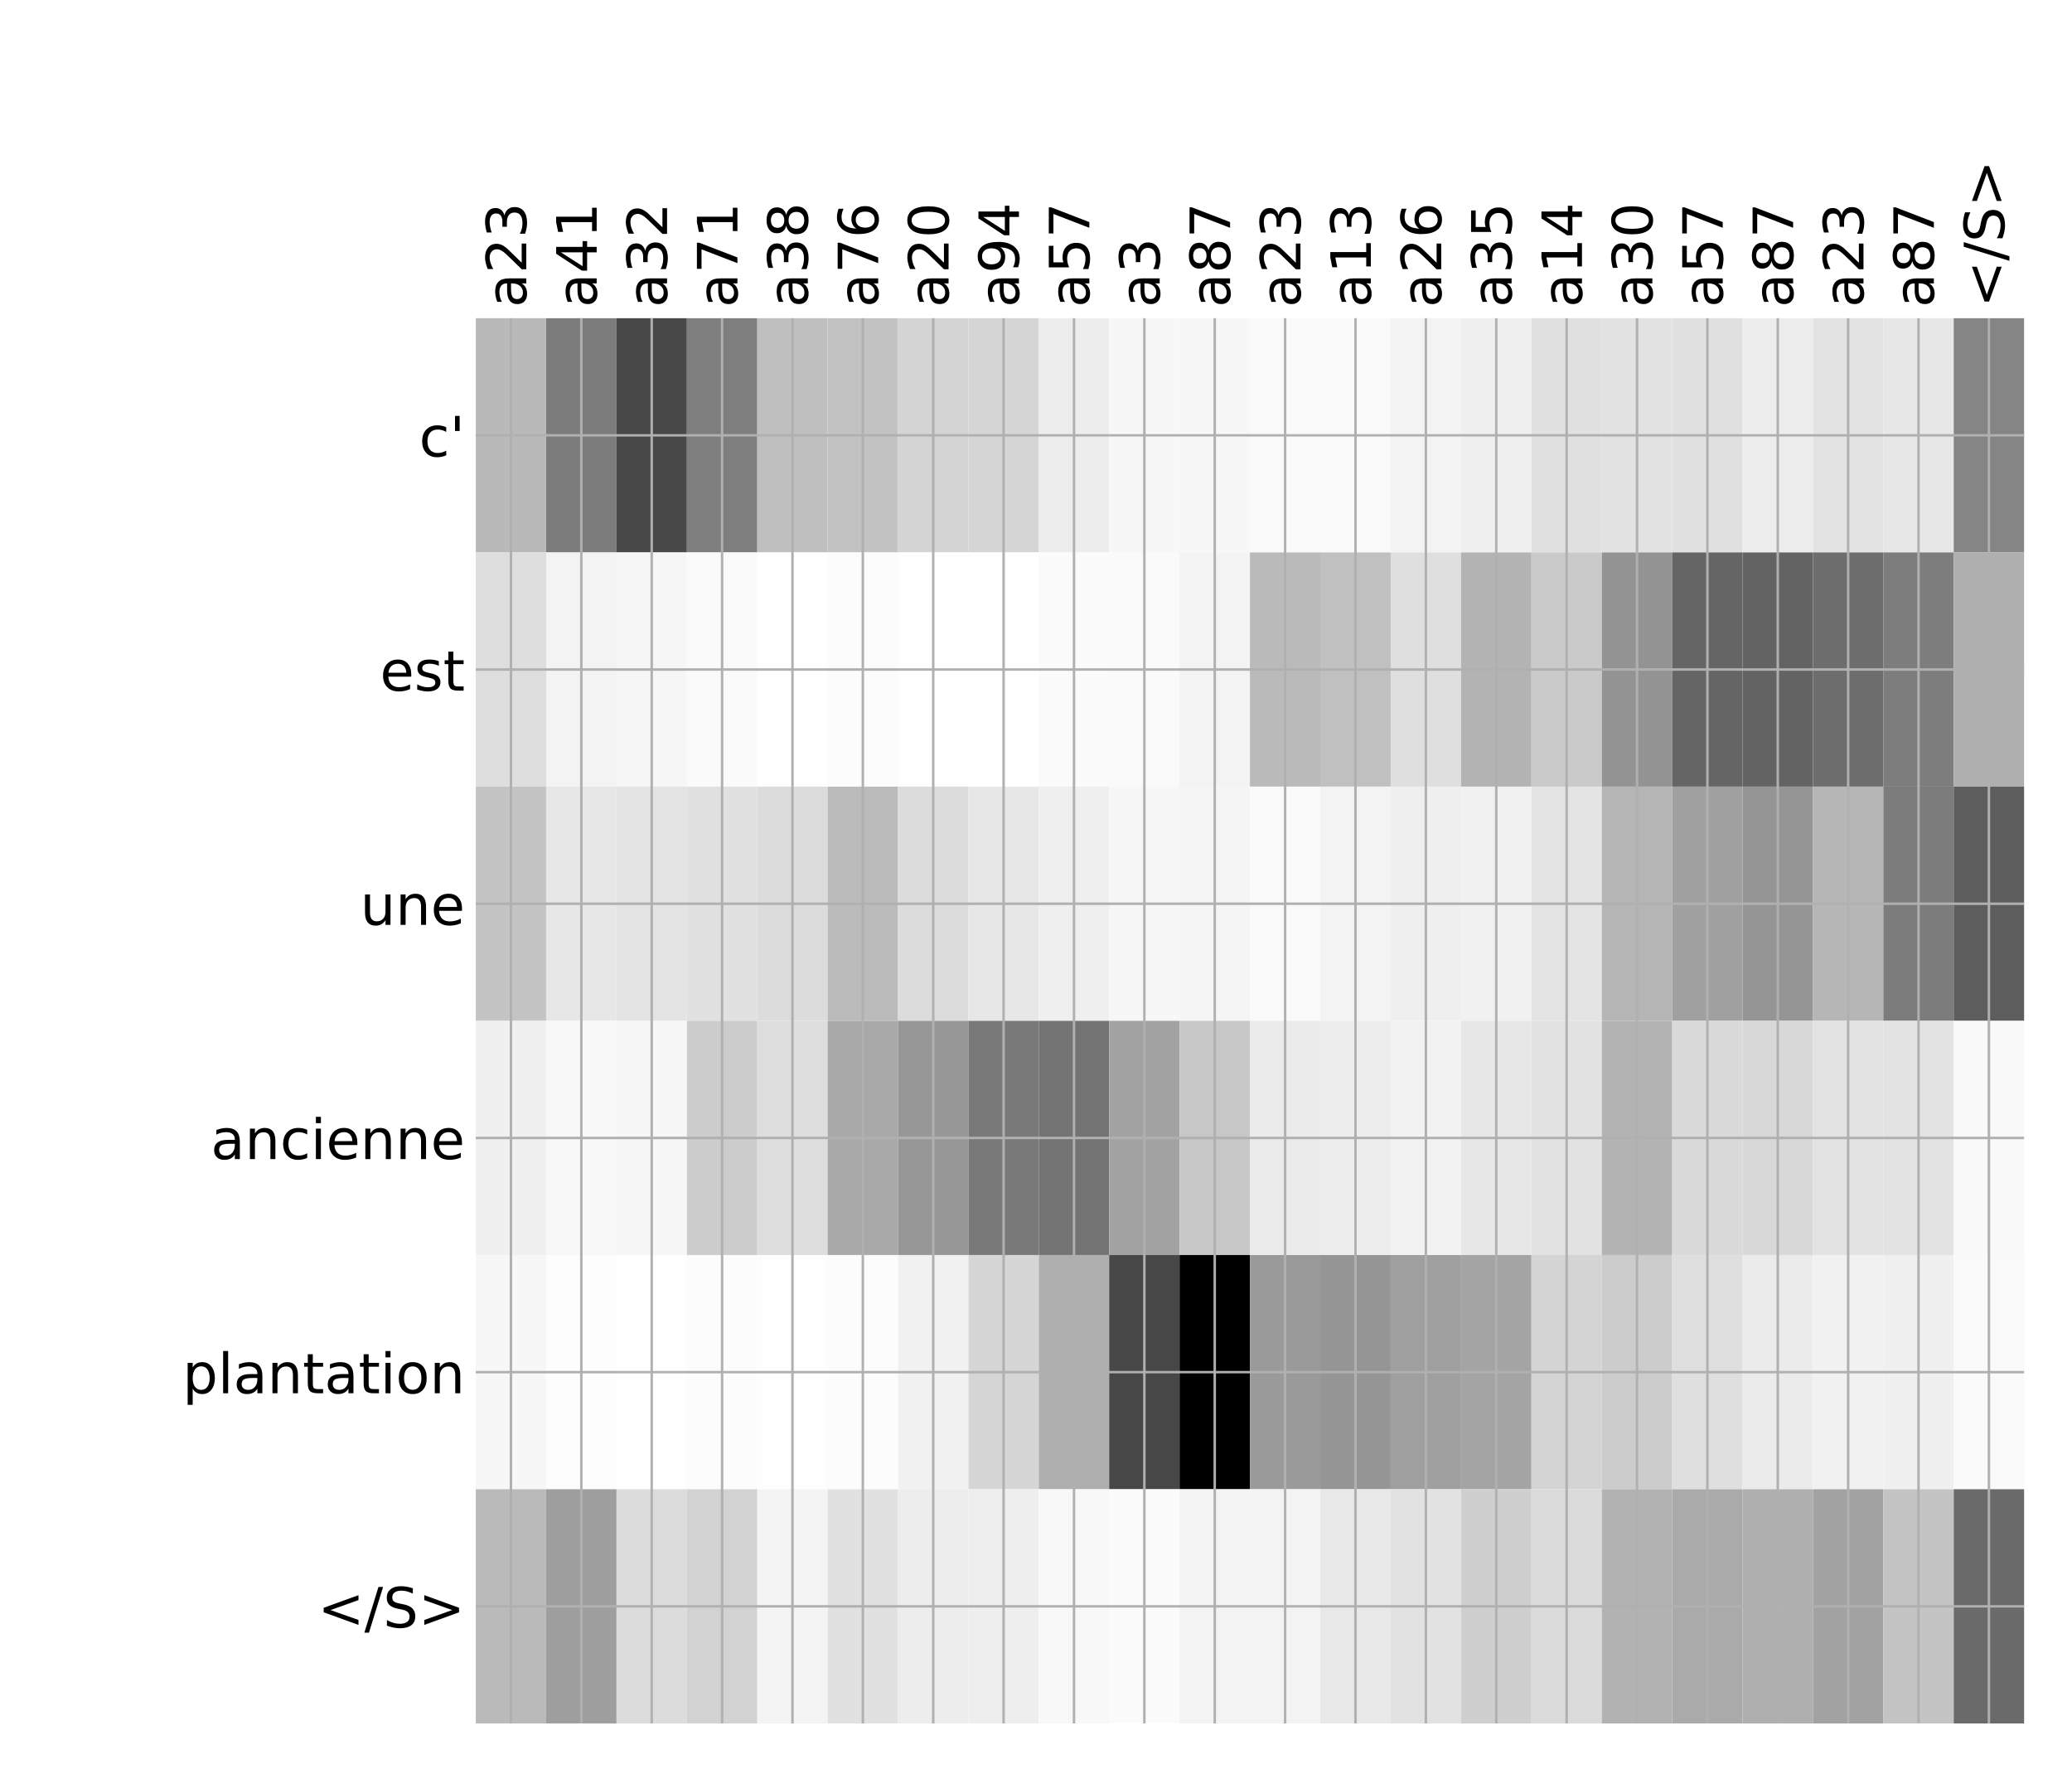 <?xml version="1.0" encoding="utf-8" standalone="no"?>
<!DOCTYPE svg PUBLIC "-//W3C//DTD SVG 1.1//EN"
  "http://www.w3.org/Graphics/SVG/1.1/DTD/svg11.dtd">
<!-- Created with matplotlib (http://matplotlib.org/) -->
<svg height="576pt" version="1.1" viewBox="0 0 671 576" width="671pt" xmlns="http://www.w3.org/2000/svg" xmlns:xlink="http://www.w3.org/1999/xlink">
 <defs>
  <style type="text/css">
*{stroke-linecap:butt;stroke-linejoin:round;}
  </style>
 </defs>
 <g id="figure_1">
  <g id="patch_1">
   <path d="M 0 576 
L 672 576 
L 672 0 
L 0 0 
z
" style="fill:#ffffff;"/>
  </g>
  <g id="axes_1">
   <g id="PolyCollection_1">
    <path clip-path="url(#pa38c762257)" d="M 154.073 103.033 
L 154.073 178.861 
L 176.864 178.861 
L 176.864 103.033 
L 154.073 103.033 
z
" style="fill:#b9b9b9;"/>
    <path clip-path="url(#pa38c762257)" d="M 176.864 103.033 
L 176.864 178.861 
L 199.656 178.861 
L 199.656 103.033 
L 176.864 103.033 
z
" style="fill:#7c7c7c;"/>
    <path clip-path="url(#pa38c762257)" d="M 199.656 103.033 
L 199.656 178.861 
L 222.447 178.861 
L 222.447 103.033 
L 199.656 103.033 
z
" style="fill:#484848;"/>
    <path clip-path="url(#pa38c762257)" d="M 222.447 103.033 
L 222.447 178.861 
L 245.239 178.861 
L 245.239 103.033 
L 222.447 103.033 
z
" style="fill:#7e7e7e;"/>
    <path clip-path="url(#pa38c762257)" d="M 245.239 103.033 
L 245.239 178.861 
L 268.031 178.861 
L 268.031 103.033 
L 245.239 103.033 
z
" style="fill:#bfbfbf;"/>
    <path clip-path="url(#pa38c762257)" d="M 268.031 103.033 
L 268.031 178.861 
L 290.822 178.861 
L 290.822 103.033 
L 268.031 103.033 
z
" style="fill:#c2c2c2;"/>
    <path clip-path="url(#pa38c762257)" d="M 290.822 103.033 
L 290.822 178.861 
L 313.614 178.861 
L 313.614 103.033 
L 290.822 103.033 
z
" style="fill:#d4d4d4;"/>
    <path clip-path="url(#pa38c762257)" d="M 313.614 103.033 
L 313.614 178.861 
L 336.405 178.861 
L 336.405 103.033 
L 313.614 103.033 
z
" style="fill:#d5d5d5;"/>
    <path clip-path="url(#pa38c762257)" d="M 336.405 103.033 
L 336.405 178.861 
L 359.197 178.861 
L 359.197 103.033 
L 336.405 103.033 
z
" style="fill:#ededed;"/>
    <path clip-path="url(#pa38c762257)" d="M 359.197 103.033 
L 359.197 178.861 
L 381.988 178.861 
L 381.988 103.033 
L 359.197 103.033 
z
" style="fill:#f7f7f7;"/>
    <path clip-path="url(#pa38c762257)" d="M 381.988 103.033 
L 381.988 178.861 
L 404.78 178.861 
L 404.78 103.033 
L 381.988 103.033 
z
" style="fill:#f7f7f7;"/>
    <path clip-path="url(#pa38c762257)" d="M 404.78 103.033 
L 404.78 178.861 
L 427.571 178.861 
L 427.571 103.033 
L 404.78 103.033 
z
" style="fill:#fafafa;"/>
    <path clip-path="url(#pa38c762257)" d="M 427.571 103.033 
L 427.571 178.861 
L 450.363 178.861 
L 450.363 103.033 
L 427.571 103.033 
z
" style="fill:#fafafa;"/>
    <path clip-path="url(#pa38c762257)" d="M 450.363 103.033 
L 450.363 178.861 
L 473.154 178.861 
L 473.154 103.033 
L 450.363 103.033 
z
" style="fill:#f3f3f3;"/>
    <path clip-path="url(#pa38c762257)" d="M 473.154 103.033 
L 473.154 178.861 
L 495.946 178.861 
L 495.946 103.033 
L 473.154 103.033 
z
" style="fill:#efefef;"/>
    <path clip-path="url(#pa38c762257)" d="M 495.946 103.033 
L 495.946 178.861 
L 518.737 178.861 
L 518.737 103.033 
L 495.946 103.033 
z
" style="fill:#e1e1e1;"/>
    <path clip-path="url(#pa38c762257)" d="M 518.737 103.033 
L 518.737 178.861 
L 541.529 178.861 
L 541.529 103.033 
L 518.737 103.033 
z
" style="fill:#e2e2e2;"/>
    <path clip-path="url(#pa38c762257)" d="M 541.529 103.033 
L 541.529 178.861 
L 564.32 178.861 
L 564.32 103.033 
L 541.529 103.033 
z
" style="fill:#e0e0e0;"/>
    <path clip-path="url(#pa38c762257)" d="M 564.32 103.033 
L 564.32 178.861 
L 587.112 178.861 
L 587.112 103.033 
L 564.32 103.033 
z
" style="fill:#ededed;"/>
    <path clip-path="url(#pa38c762257)" d="M 587.112 103.033 
L 587.112 178.861 
L 609.903 178.861 
L 609.903 103.033 
L 587.112 103.033 
z
" style="fill:#e3e3e3;"/>
    <path clip-path="url(#pa38c762257)" d="M 609.903 103.033 
L 609.903 178.861 
L 632.695 178.861 
L 632.695 103.033 
L 609.903 103.033 
z
" style="fill:#e7e7e7;"/>
    <path clip-path="url(#pa38c762257)" d="M 632.695 103.033 
L 632.695 178.861 
L 655.486 178.861 
L 655.486 103.033 
L 632.695 103.033 
z
" style="fill:#858585;"/>
    <path clip-path="url(#pa38c762257)" d="M 154.073 178.861 
L 154.073 254.689 
L 176.864 254.689 
L 176.864 178.861 
L 154.073 178.861 
z
" style="fill:#dedede;"/>
    <path clip-path="url(#pa38c762257)" d="M 176.864 178.861 
L 176.864 254.689 
L 199.656 254.689 
L 199.656 178.861 
L 176.864 178.861 
z
" style="fill:#f3f3f3;"/>
    <path clip-path="url(#pa38c762257)" d="M 199.656 178.861 
L 199.656 254.689 
L 222.447 254.689 
L 222.447 178.861 
L 199.656 178.861 
z
" style="fill:#f6f6f6;"/>
    <path clip-path="url(#pa38c762257)" d="M 222.447 178.861 
L 222.447 254.689 
L 245.239 254.689 
L 245.239 178.861 
L 222.447 178.861 
z
" style="fill:#fafafa;"/>
    <path clip-path="url(#pa38c762257)" d="M 245.239 178.861 
L 245.239 254.689 
L 268.031 254.689 
L 268.031 178.861 
L 245.239 178.861 
z
" style="fill:#ffffff;"/>
    <path clip-path="url(#pa38c762257)" d="M 268.031 178.861 
L 268.031 254.689 
L 290.822 254.689 
L 290.822 178.861 
L 268.031 178.861 
z
" style="fill:#fcfcfc;"/>
    <path clip-path="url(#pa38c762257)" d="M 290.822 178.861 
L 290.822 254.689 
L 313.614 254.689 
L 313.614 178.861 
L 290.822 178.861 
z
" style="fill:#ffffff;"/>
    <path clip-path="url(#pa38c762257)" d="M 313.614 178.861 
L 313.614 254.689 
L 336.405 254.689 
L 336.405 178.861 
L 313.614 178.861 
z
" style="fill:#ffffff;"/>
    <path clip-path="url(#pa38c762257)" d="M 336.405 178.861 
L 336.405 254.689 
L 359.197 254.689 
L 359.197 178.861 
L 336.405 178.861 
z
" style="fill:#fbfbfb;"/>
    <path clip-path="url(#pa38c762257)" d="M 359.197 178.861 
L 359.197 254.689 
L 381.988 254.689 
L 381.988 178.861 
L 359.197 178.861 
z
" style="fill:#fafafa;"/>
    <path clip-path="url(#pa38c762257)" d="M 381.988 178.861 
L 381.988 254.689 
L 404.78 254.689 
L 404.78 178.861 
L 381.988 178.861 
z
" style="fill:#f3f3f3;"/>
    <path clip-path="url(#pa38c762257)" d="M 404.78 178.861 
L 404.78 254.689 
L 427.571 254.689 
L 427.571 178.861 
L 404.78 178.861 
z
" style="fill:#bababa;"/>
    <path clip-path="url(#pa38c762257)" d="M 427.571 178.861 
L 427.571 254.689 
L 450.363 254.689 
L 450.363 178.861 
L 427.571 178.861 
z
" style="fill:#c0c0c0;"/>
    <path clip-path="url(#pa38c762257)" d="M 450.363 178.861 
L 450.363 254.689 
L 473.154 254.689 
L 473.154 178.861 
L 450.363 178.861 
z
" style="fill:#dfdfdf;"/>
    <path clip-path="url(#pa38c762257)" d="M 473.154 178.861 
L 473.154 254.689 
L 495.946 254.689 
L 495.946 178.861 
L 473.154 178.861 
z
" style="fill:#b3b3b3;"/>
    <path clip-path="url(#pa38c762257)" d="M 495.946 178.861 
L 495.946 254.689 
L 518.737 254.689 
L 518.737 178.861 
L 495.946 178.861 
z
" style="fill:#cacaca;"/>
    <path clip-path="url(#pa38c762257)" d="M 518.737 178.861 
L 518.737 254.689 
L 541.529 254.689 
L 541.529 178.861 
L 518.737 178.861 
z
" style="fill:#939393;"/>
    <path clip-path="url(#pa38c762257)" d="M 541.529 178.861 
L 541.529 254.689 
L 564.32 254.689 
L 564.32 178.861 
L 541.529 178.861 
z
" style="fill:#656565;"/>
    <path clip-path="url(#pa38c762257)" d="M 564.32 178.861 
L 564.32 254.689 
L 587.112 254.689 
L 587.112 178.861 
L 564.32 178.861 
z
" style="fill:#636363;"/>
    <path clip-path="url(#pa38c762257)" d="M 587.112 178.861 
L 587.112 254.689 
L 609.903 254.689 
L 609.903 178.861 
L 587.112 178.861 
z
" style="fill:#6d6d6d;"/>
    <path clip-path="url(#pa38c762257)" d="M 609.903 178.861 
L 609.903 254.689 
L 632.695 254.689 
L 632.695 178.861 
L 609.903 178.861 
z
" style="fill:#7d7d7d;"/>
    <path clip-path="url(#pa38c762257)" d="M 632.695 178.861 
L 632.695 254.689 
L 655.486 254.689 
L 655.486 178.861 
L 632.695 178.861 
z
" style="fill:#afafaf;"/>
    <path clip-path="url(#pa38c762257)" d="M 154.073 254.689 
L 154.073 330.517 
L 176.864 330.517 
L 176.864 254.689 
L 154.073 254.689 
z
" style="fill:#c4c4c4;"/>
    <path clip-path="url(#pa38c762257)" d="M 176.864 254.689 
L 176.864 330.517 
L 199.656 330.517 
L 199.656 254.689 
L 176.864 254.689 
z
" style="fill:#e7e7e7;"/>
    <path clip-path="url(#pa38c762257)" d="M 199.656 254.689 
L 199.656 330.517 
L 222.447 330.517 
L 222.447 254.689 
L 199.656 254.689 
z
" style="fill:#e4e4e4;"/>
    <path clip-path="url(#pa38c762257)" d="M 222.447 254.689 
L 222.447 330.517 
L 245.239 330.517 
L 245.239 254.689 
L 222.447 254.689 
z
" style="fill:#e1e1e1;"/>
    <path clip-path="url(#pa38c762257)" d="M 245.239 254.689 
L 245.239 330.517 
L 268.031 330.517 
L 268.031 254.689 
L 245.239 254.689 
z
" style="fill:#dcdcdc;"/>
    <path clip-path="url(#pa38c762257)" d="M 268.031 254.689 
L 268.031 330.517 
L 290.822 330.517 
L 290.822 254.689 
L 268.031 254.689 
z
" style="fill:#bbbbbb;"/>
    <path clip-path="url(#pa38c762257)" d="M 290.822 254.689 
L 290.822 330.517 
L 313.614 330.517 
L 313.614 254.689 
L 290.822 254.689 
z
" style="fill:#dcdcdc;"/>
    <path clip-path="url(#pa38c762257)" d="M 313.614 254.689 
L 313.614 330.517 
L 336.405 330.517 
L 336.405 254.689 
L 313.614 254.689 
z
" style="fill:#e7e7e7;"/>
    <path clip-path="url(#pa38c762257)" d="M 336.405 254.689 
L 336.405 330.517 
L 359.197 330.517 
L 359.197 254.689 
L 336.405 254.689 
z
" style="fill:#efefef;"/>
    <path clip-path="url(#pa38c762257)" d="M 359.197 254.689 
L 359.197 330.517 
L 381.988 330.517 
L 381.988 254.689 
L 359.197 254.689 
z
" style="fill:#f7f7f7;"/>
    <path clip-path="url(#pa38c762257)" d="M 381.988 254.689 
L 381.988 330.517 
L 404.78 330.517 
L 404.78 254.689 
L 381.988 254.689 
z
" style="fill:#f5f5f5;"/>
    <path clip-path="url(#pa38c762257)" d="M 404.78 254.689 
L 404.78 330.517 
L 427.571 330.517 
L 427.571 254.689 
L 404.78 254.689 
z
" style="fill:#fafafa;"/>
    <path clip-path="url(#pa38c762257)" d="M 427.571 254.689 
L 427.571 330.517 
L 450.363 330.517 
L 450.363 254.689 
L 427.571 254.689 
z
" style="fill:#f3f3f3;"/>
    <path clip-path="url(#pa38c762257)" d="M 450.363 254.689 
L 450.363 330.517 
L 473.154 330.517 
L 473.154 254.689 
L 450.363 254.689 
z
" style="fill:#efefef;"/>
    <path clip-path="url(#pa38c762257)" d="M 473.154 254.689 
L 473.154 330.517 
L 495.946 330.517 
L 495.946 254.689 
L 473.154 254.689 
z
" style="fill:#f1f1f1;"/>
    <path clip-path="url(#pa38c762257)" d="M 495.946 254.689 
L 495.946 330.517 
L 518.737 330.517 
L 518.737 254.689 
L 495.946 254.689 
z
" style="fill:#e4e4e4;"/>
    <path clip-path="url(#pa38c762257)" d="M 518.737 254.689 
L 518.737 330.517 
L 541.529 330.517 
L 541.529 254.689 
L 518.737 254.689 
z
" style="fill:#b5b5b5;"/>
    <path clip-path="url(#pa38c762257)" d="M 541.529 254.689 
L 541.529 330.517 
L 564.32 330.517 
L 564.32 254.689 
L 541.529 254.689 
z
" style="fill:#a0a0a0;"/>
    <path clip-path="url(#pa38c762257)" d="M 564.32 254.689 
L 564.32 330.517 
L 587.112 330.517 
L 587.112 254.689 
L 564.32 254.689 
z
" style="fill:#959595;"/>
    <path clip-path="url(#pa38c762257)" d="M 587.112 254.689 
L 587.112 330.517 
L 609.903 330.517 
L 609.903 254.689 
L 587.112 254.689 
z
" style="fill:#b6b6b6;"/>
    <path clip-path="url(#pa38c762257)" d="M 609.903 254.689 
L 609.903 330.517 
L 632.695 330.517 
L 632.695 254.689 
L 609.903 254.689 
z
" style="fill:#7c7c7c;"/>
    <path clip-path="url(#pa38c762257)" d="M 632.695 254.689 
L 632.695 330.517 
L 655.486 330.517 
L 655.486 254.689 
L 632.695 254.689 
z
" style="fill:#5d5d5d;"/>
    <path clip-path="url(#pa38c762257)" d="M 154.073 330.517 
L 154.073 406.344 
L 176.864 406.344 
L 176.864 330.517 
L 154.073 330.517 
z
" style="fill:#f0f0f0;"/>
    <path clip-path="url(#pa38c762257)" d="M 176.864 330.517 
L 176.864 406.344 
L 199.656 406.344 
L 199.656 330.517 
L 176.864 330.517 
z
" style="fill:#f8f8f8;"/>
    <path clip-path="url(#pa38c762257)" d="M 199.656 330.517 
L 199.656 406.344 
L 222.447 406.344 
L 222.447 330.517 
L 199.656 330.517 
z
" style="fill:#f7f7f7;"/>
    <path clip-path="url(#pa38c762257)" d="M 222.447 330.517 
L 222.447 406.344 
L 245.239 406.344 
L 245.239 330.517 
L 222.447 330.517 
z
" style="fill:#cccccc;"/>
    <path clip-path="url(#pa38c762257)" d="M 245.239 330.517 
L 245.239 406.344 
L 268.031 406.344 
L 268.031 330.517 
L 245.239 330.517 
z
" style="fill:#dedede;"/>
    <path clip-path="url(#pa38c762257)" d="M 268.031 330.517 
L 268.031 406.344 
L 290.822 406.344 
L 290.822 330.517 
L 268.031 330.517 
z
" style="fill:#a9a9a9;"/>
    <path clip-path="url(#pa38c762257)" d="M 290.822 330.517 
L 290.822 406.344 
L 313.614 406.344 
L 313.614 330.517 
L 290.822 330.517 
z
" style="fill:#979797;"/>
    <path clip-path="url(#pa38c762257)" d="M 313.614 330.517 
L 313.614 406.344 
L 336.405 406.344 
L 336.405 330.517 
L 313.614 330.517 
z
" style="fill:#797979;"/>
    <path clip-path="url(#pa38c762257)" d="M 336.405 330.517 
L 336.405 406.344 
L 359.197 406.344 
L 359.197 330.517 
L 336.405 330.517 
z
" style="fill:#737373;"/>
    <path clip-path="url(#pa38c762257)" d="M 359.197 330.517 
L 359.197 406.344 
L 381.988 406.344 
L 381.988 330.517 
L 359.197 330.517 
z
" style="fill:#a2a2a2;"/>
    <path clip-path="url(#pa38c762257)" d="M 381.988 330.517 
L 381.988 406.344 
L 404.78 406.344 
L 404.78 330.517 
L 381.988 330.517 
z
" style="fill:#c7c7c7;"/>
    <path clip-path="url(#pa38c762257)" d="M 404.78 330.517 
L 404.78 406.344 
L 427.571 406.344 
L 427.571 330.517 
L 404.78 330.517 
z
" style="fill:#ebebeb;"/>
    <path clip-path="url(#pa38c762257)" d="M 427.571 330.517 
L 427.571 406.344 
L 450.363 406.344 
L 450.363 330.517 
L 427.571 330.517 
z
" style="fill:#ededed;"/>
    <path clip-path="url(#pa38c762257)" d="M 450.363 330.517 
L 450.363 406.344 
L 473.154 406.344 
L 473.154 330.517 
L 450.363 330.517 
z
" style="fill:#f2f2f2;"/>
    <path clip-path="url(#pa38c762257)" d="M 473.154 330.517 
L 473.154 406.344 
L 495.946 406.344 
L 495.946 330.517 
L 473.154 330.517 
z
" style="fill:#e7e7e7;"/>
    <path clip-path="url(#pa38c762257)" d="M 495.946 330.517 
L 495.946 406.344 
L 518.737 406.344 
L 518.737 330.517 
L 495.946 330.517 
z
" style="fill:#e2e2e2;"/>
    <path clip-path="url(#pa38c762257)" d="M 518.737 330.517 
L 518.737 406.344 
L 541.529 406.344 
L 541.529 330.517 
L 518.737 330.517 
z
" style="fill:#b3b3b3;"/>
    <path clip-path="url(#pa38c762257)" d="M 541.529 330.517 
L 541.529 406.344 
L 564.32 406.344 
L 564.32 330.517 
L 541.529 330.517 
z
" style="fill:#dadada;"/>
    <path clip-path="url(#pa38c762257)" d="M 564.32 330.517 
L 564.32 406.344 
L 587.112 406.344 
L 587.112 330.517 
L 564.32 330.517 
z
" style="fill:#d8d8d8;"/>
    <path clip-path="url(#pa38c762257)" d="M 587.112 330.517 
L 587.112 406.344 
L 609.903 406.344 
L 609.903 330.517 
L 587.112 330.517 
z
" style="fill:#e3e3e3;"/>
    <path clip-path="url(#pa38c762257)" d="M 609.903 330.517 
L 609.903 406.344 
L 632.695 406.344 
L 632.695 330.517 
L 609.903 330.517 
z
" style="fill:#e3e3e3;"/>
    <path clip-path="url(#pa38c762257)" d="M 632.695 330.517 
L 632.695 406.344 
L 655.486 406.344 
L 655.486 330.517 
L 632.695 330.517 
z
" style="fill:#f9f9f9;"/>
    <path clip-path="url(#pa38c762257)" d="M 154.073 406.344 
L 154.073 482.172 
L 176.864 482.172 
L 176.864 406.344 
L 154.073 406.344 
z
" style="fill:#f7f7f7;"/>
    <path clip-path="url(#pa38c762257)" d="M 176.864 406.344 
L 176.864 482.172 
L 199.656 482.172 
L 199.656 406.344 
L 176.864 406.344 
z
" style="fill:#fdfdfd;"/>
    <path clip-path="url(#pa38c762257)" d="M 199.656 406.344 
L 199.656 482.172 
L 222.447 482.172 
L 222.447 406.344 
L 199.656 406.344 
z
" style="fill:#ffffff;"/>
    <path clip-path="url(#pa38c762257)" d="M 222.447 406.344 
L 222.447 482.172 
L 245.239 482.172 
L 245.239 406.344 
L 222.447 406.344 
z
" style="fill:#fcfcfc;"/>
    <path clip-path="url(#pa38c762257)" d="M 245.239 406.344 
L 245.239 482.172 
L 268.031 482.172 
L 268.031 406.344 
L 245.239 406.344 
z
" style="fill:#fefefe;"/>
    <path clip-path="url(#pa38c762257)" d="M 268.031 406.344 
L 268.031 482.172 
L 290.822 482.172 
L 290.822 406.344 
L 268.031 406.344 
z
" style="fill:#fcfcfc;"/>
    <path clip-path="url(#pa38c762257)" d="M 290.822 406.344 
L 290.822 482.172 
L 313.614 482.172 
L 313.614 406.344 
L 290.822 406.344 
z
" style="fill:#f1f1f1;"/>
    <path clip-path="url(#pa38c762257)" d="M 313.614 406.344 
L 313.614 482.172 
L 336.405 482.172 
L 336.405 406.344 
L 313.614 406.344 
z
" style="fill:#d6d6d6;"/>
    <path clip-path="url(#pa38c762257)" d="M 336.405 406.344 
L 336.405 482.172 
L 359.197 482.172 
L 359.197 406.344 
L 336.405 406.344 
z
" style="fill:#afafaf;"/>
    <path clip-path="url(#pa38c762257)" d="M 359.197 406.344 
L 359.197 482.172 
L 381.988 482.172 
L 381.988 406.344 
L 359.197 406.344 
z
" style="fill:#474747;"/>
    <path clip-path="url(#pa38c762257)" d="M 381.988 406.344 
L 381.988 482.172 
L 404.78 482.172 
L 404.78 406.344 
L 381.988 406.344 
z
"/>
    <path clip-path="url(#pa38c762257)" d="M 404.78 406.344 
L 404.78 482.172 
L 427.571 482.172 
L 427.571 406.344 
L 404.78 406.344 
z
" style="fill:#9a9a9a;"/>
    <path clip-path="url(#pa38c762257)" d="M 427.571 406.344 
L 427.571 482.172 
L 450.363 482.172 
L 450.363 406.344 
L 427.571 406.344 
z
" style="fill:#959595;"/>
    <path clip-path="url(#pa38c762257)" d="M 450.363 406.344 
L 450.363 482.172 
L 473.154 482.172 
L 473.154 406.344 
L 450.363 406.344 
z
" style="fill:#9f9f9f;"/>
    <path clip-path="url(#pa38c762257)" d="M 473.154 406.344 
L 473.154 482.172 
L 495.946 482.172 
L 495.946 406.344 
L 473.154 406.344 
z
" style="fill:#a4a4a4;"/>
    <path clip-path="url(#pa38c762257)" d="M 495.946 406.344 
L 495.946 482.172 
L 518.737 482.172 
L 518.737 406.344 
L 495.946 406.344 
z
" style="fill:#d4d4d4;"/>
    <path clip-path="url(#pa38c762257)" d="M 518.737 406.344 
L 518.737 482.172 
L 541.529 482.172 
L 541.529 406.344 
L 518.737 406.344 
z
" style="fill:#cccccc;"/>
    <path clip-path="url(#pa38c762257)" d="M 541.529 406.344 
L 541.529 482.172 
L 564.32 482.172 
L 564.32 406.344 
L 541.529 406.344 
z
" style="fill:#dfdfdf;"/>
    <path clip-path="url(#pa38c762257)" d="M 564.32 406.344 
L 564.32 482.172 
L 587.112 482.172 
L 587.112 406.344 
L 564.32 406.344 
z
" style="fill:#ebebeb;"/>
    <path clip-path="url(#pa38c762257)" d="M 587.112 406.344 
L 587.112 482.172 
L 609.903 482.172 
L 609.903 406.344 
L 587.112 406.344 
z
" style="fill:#f1f1f1;"/>
    <path clip-path="url(#pa38c762257)" d="M 609.903 406.344 
L 609.903 482.172 
L 632.695 482.172 
L 632.695 406.344 
L 609.903 406.344 
z
" style="fill:#f0f0f0;"/>
    <path clip-path="url(#pa38c762257)" d="M 632.695 406.344 
L 632.695 482.172 
L 655.486 482.172 
L 655.486 406.344 
L 632.695 406.344 
z
" style="fill:#fafafa;"/>
    <path clip-path="url(#pa38c762257)" d="M 154.073 482.172 
L 154.073 558 
L 176.864 558 
L 176.864 482.172 
L 154.073 482.172 
z
" style="fill:#bababa;"/>
    <path clip-path="url(#pa38c762257)" d="M 176.864 482.172 
L 176.864 558 
L 199.656 558 
L 199.656 482.172 
L 176.864 482.172 
z
" style="fill:#9e9e9e;"/>
    <path clip-path="url(#pa38c762257)" d="M 199.656 482.172 
L 199.656 558 
L 222.447 558 
L 222.447 482.172 
L 199.656 482.172 
z
" style="fill:#dcdcdc;"/>
    <path clip-path="url(#pa38c762257)" d="M 222.447 482.172 
L 222.447 558 
L 245.239 558 
L 245.239 482.172 
L 222.447 482.172 
z
" style="fill:#d2d2d2;"/>
    <path clip-path="url(#pa38c762257)" d="M 245.239 482.172 
L 245.239 558 
L 268.031 558 
L 268.031 482.172 
L 245.239 482.172 
z
" style="fill:#f4f4f4;"/>
    <path clip-path="url(#pa38c762257)" d="M 268.031 482.172 
L 268.031 558 
L 290.822 558 
L 290.822 482.172 
L 268.031 482.172 
z
" style="fill:#e1e1e1;"/>
    <path clip-path="url(#pa38c762257)" d="M 290.822 482.172 
L 290.822 558 
L 313.614 558 
L 313.614 482.172 
L 290.822 482.172 
z
" style="fill:#ededed;"/>
    <path clip-path="url(#pa38c762257)" d="M 313.614 482.172 
L 313.614 558 
L 336.405 558 
L 336.405 482.172 
L 313.614 482.172 
z
" style="fill:#eeeeee;"/>
    <path clip-path="url(#pa38c762257)" d="M 336.405 482.172 
L 336.405 558 
L 359.197 558 
L 359.197 482.172 
L 336.405 482.172 
z
" style="fill:#f8f8f8;"/>
    <path clip-path="url(#pa38c762257)" d="M 359.197 482.172 
L 359.197 558 
L 381.988 558 
L 381.988 482.172 
L 359.197 482.172 
z
" style="fill:#fbfbfb;"/>
    <path clip-path="url(#pa38c762257)" d="M 381.988 482.172 
L 381.988 558 
L 404.78 558 
L 404.78 482.172 
L 381.988 482.172 
z
" style="fill:#f3f3f3;"/>
    <path clip-path="url(#pa38c762257)" d="M 404.78 482.172 
L 404.78 558 
L 427.571 558 
L 427.571 482.172 
L 404.78 482.172 
z
" style="fill:#f3f3f3;"/>
    <path clip-path="url(#pa38c762257)" d="M 427.571 482.172 
L 427.571 558 
L 450.363 558 
L 450.363 482.172 
L 427.571 482.172 
z
" style="fill:#e8e8e8;"/>
    <path clip-path="url(#pa38c762257)" d="M 450.363 482.172 
L 450.363 558 
L 473.154 558 
L 473.154 482.172 
L 450.363 482.172 
z
" style="fill:#e2e2e2;"/>
    <path clip-path="url(#pa38c762257)" d="M 473.154 482.172 
L 473.154 558 
L 495.946 558 
L 495.946 482.172 
L 473.154 482.172 
z
" style="fill:#cfcfcf;"/>
    <path clip-path="url(#pa38c762257)" d="M 495.946 482.172 
L 495.946 558 
L 518.737 558 
L 518.737 482.172 
L 495.946 482.172 
z
" style="fill:#dbdbdb;"/>
    <path clip-path="url(#pa38c762257)" d="M 518.737 482.172 
L 518.737 558 
L 541.529 558 
L 541.529 482.172 
L 518.737 482.172 
z
" style="fill:#b2b2b2;"/>
    <path clip-path="url(#pa38c762257)" d="M 541.529 482.172 
L 541.529 558 
L 564.32 558 
L 564.32 482.172 
L 541.529 482.172 
z
" style="fill:#aaaaaa;"/>
    <path clip-path="url(#pa38c762257)" d="M 564.32 482.172 
L 564.32 558 
L 587.112 558 
L 587.112 482.172 
L 564.32 482.172 
z
" style="fill:#afafaf;"/>
    <path clip-path="url(#pa38c762257)" d="M 587.112 482.172 
L 587.112 558 
L 609.903 558 
L 609.903 482.172 
L 587.112 482.172 
z
" style="fill:#a2a2a2;"/>
    <path clip-path="url(#pa38c762257)" d="M 609.903 482.172 
L 609.903 558 
L 632.695 558 
L 632.695 482.172 
L 609.903 482.172 
z
" style="fill:#c4c4c4;"/>
    <path clip-path="url(#pa38c762257)" d="M 632.695 482.172 
L 632.695 558 
L 655.486 558 
L 655.486 482.172 
L 632.695 482.172 
z
" style="fill:#6a6a6a;"/>
   </g>
   <g id="matplotlib.axis_1">
    <g id="xtick_1">
     <g id="line2d_1">
      <path clip-path="url(#pa38c762257)" d="M 165.469 558 
L 165.469 103.033 
" style="fill:none;stroke:#b0b0b0;stroke-linecap:square;stroke-width:0.8;"/>
     </g>
     <g id="line2d_2"/>
     <g id="text_1">
      <!-- a23 -->
      <defs>
       <path d="M 34.281 27.484 
Q 23.391 27.484 19.188 25 
Q 14.984 22.516 14.984 16.5 
Q 14.984 11.719 18.141 8.906 
Q 21.297 6.109 26.703 6.109 
Q 34.188 6.109 38.703 11.406 
Q 43.219 16.703 43.219 25.484 
L 43.219 27.484 
z
M 52.203 31.203 
L 52.203 0 
L 43.219 0 
L 43.219 8.297 
Q 40.141 3.328 35.547 0.953 
Q 30.953 -1.422 24.312 -1.422 
Q 15.922 -1.422 10.953 3.297 
Q 6 8.016 6 15.922 
Q 6 25.141 12.172 29.828 
Q 18.359 34.516 30.609 34.516 
L 43.219 34.516 
L 43.219 35.406 
Q 43.219 41.609 39.141 45 
Q 35.062 48.391 27.688 48.391 
Q 23 48.391 18.547 47.266 
Q 14.109 46.141 10.016 43.891 
L 10.016 52.203 
Q 14.938 54.109 19.578 55.047 
Q 24.219 56 28.609 56 
Q 40.484 56 46.344 49.844 
Q 52.203 43.703 52.203 31.203 
z
" id="DejaVuSans-61"/>
       <path d="M 19.188 8.297 
L 53.609 8.297 
L 53.609 0 
L 7.328 0 
L 7.328 8.297 
Q 12.938 14.109 22.625 23.891 
Q 32.328 33.688 34.812 36.531 
Q 39.547 41.844 41.422 45.531 
Q 43.312 49.219 43.312 52.781 
Q 43.312 58.594 39.234 62.25 
Q 35.156 65.922 28.609 65.922 
Q 23.969 65.922 18.812 64.312 
Q 13.672 62.703 7.812 59.422 
L 7.812 69.391 
Q 13.766 71.781 18.938 73 
Q 24.125 74.219 28.422 74.219 
Q 39.75 74.219 46.484 68.547 
Q 53.219 62.891 53.219 53.422 
Q 53.219 48.922 51.531 44.891 
Q 49.859 40.875 45.406 35.406 
Q 44.188 33.984 37.641 27.219 
Q 31.109 20.453 19.188 8.297 
z
" id="DejaVuSans-32"/>
       <path d="M 40.578 39.312 
Q 47.656 37.797 51.625 33 
Q 55.609 28.219 55.609 21.188 
Q 55.609 10.406 48.188 4.484 
Q 40.766 -1.422 27.094 -1.422 
Q 22.516 -1.422 17.656 -0.516 
Q 12.797 0.391 7.625 2.203 
L 7.625 11.719 
Q 11.719 9.328 16.594 8.109 
Q 21.484 6.891 26.812 6.891 
Q 36.078 6.891 40.938 10.547 
Q 45.797 14.203 45.797 21.188 
Q 45.797 27.641 41.281 31.266 
Q 36.766 34.906 28.719 34.906 
L 20.219 34.906 
L 20.219 43.016 
L 29.109 43.016 
Q 36.375 43.016 40.234 45.922 
Q 44.094 48.828 44.094 54.297 
Q 44.094 59.906 40.109 62.906 
Q 36.141 65.922 28.719 65.922 
Q 24.656 65.922 20.016 65.031 
Q 15.375 64.156 9.812 62.312 
L 9.812 71.094 
Q 15.438 72.656 20.344 73.438 
Q 25.25 74.219 29.594 74.219 
Q 40.828 74.219 47.359 69.109 
Q 53.906 64.016 53.906 55.328 
Q 53.906 49.266 50.438 45.094 
Q 46.969 40.922 40.578 39.312 
z
" id="DejaVuSans-33"/>
      </defs>
      <g transform="translate(170.436 99.533)rotate(-90)scale(0.18 -0.18)">
       <use xlink:href="#DejaVuSans-61"/>
       <use x="61.279" xlink:href="#DejaVuSans-32"/>
       <use x="124.902" xlink:href="#DejaVuSans-33"/>
      </g>
     </g>
    </g>
    <g id="xtick_2">
     <g id="line2d_3">
      <path clip-path="url(#pa38c762257)" d="M 188.26 558 
L 188.26 103.033 
" style="fill:none;stroke:#b0b0b0;stroke-linecap:square;stroke-width:0.8;"/>
     </g>
     <g id="line2d_4"/>
     <g id="text_2">
      <!-- a41 -->
      <defs>
       <path d="M 37.797 64.312 
L 12.891 25.391 
L 37.797 25.391 
z
M 35.203 72.906 
L 47.609 72.906 
L 47.609 25.391 
L 58.016 25.391 
L 58.016 17.188 
L 47.609 17.188 
L 47.609 0 
L 37.797 0 
L 37.797 17.188 
L 4.891 17.188 
L 4.891 26.703 
z
" id="DejaVuSans-34"/>
       <path d="M 12.406 8.297 
L 28.516 8.297 
L 28.516 63.922 
L 10.984 60.406 
L 10.984 69.391 
L 28.422 72.906 
L 38.281 72.906 
L 38.281 8.297 
L 54.391 8.297 
L 54.391 0 
L 12.406 0 
z
" id="DejaVuSans-31"/>
      </defs>
      <g transform="translate(193.227 99.533)rotate(-90)scale(0.18 -0.18)">
       <use xlink:href="#DejaVuSans-61"/>
       <use x="61.279" xlink:href="#DejaVuSans-34"/>
       <use x="124.902" xlink:href="#DejaVuSans-31"/>
      </g>
     </g>
    </g>
    <g id="xtick_3">
     <g id="line2d_5">
      <path clip-path="url(#pa38c762257)" d="M 211.052 558 
L 211.052 103.033 
" style="fill:none;stroke:#b0b0b0;stroke-linecap:square;stroke-width:0.8;"/>
     </g>
     <g id="line2d_6"/>
     <g id="text_3">
      <!-- a32 -->
      <g transform="translate(216.019 99.533)rotate(-90)scale(0.18 -0.18)">
       <use xlink:href="#DejaVuSans-61"/>
       <use x="61.279" xlink:href="#DejaVuSans-33"/>
       <use x="124.902" xlink:href="#DejaVuSans-32"/>
      </g>
     </g>
    </g>
    <g id="xtick_4">
     <g id="line2d_7">
      <path clip-path="url(#pa38c762257)" d="M 233.843 558 
L 233.843 103.033 
" style="fill:none;stroke:#b0b0b0;stroke-linecap:square;stroke-width:0.8;"/>
     </g>
     <g id="line2d_8"/>
     <g id="text_4">
      <!-- a71 -->
      <defs>
       <path d="M 8.203 72.906 
L 55.078 72.906 
L 55.078 68.703 
L 28.609 0 
L 18.312 0 
L 43.219 64.594 
L 8.203 64.594 
z
" id="DejaVuSans-37"/>
      </defs>
      <g transform="translate(238.81 99.533)rotate(-90)scale(0.18 -0.18)">
       <use xlink:href="#DejaVuSans-61"/>
       <use x="61.279" xlink:href="#DejaVuSans-37"/>
       <use x="124.902" xlink:href="#DejaVuSans-31"/>
      </g>
     </g>
    </g>
    <g id="xtick_5">
     <g id="line2d_9">
      <path clip-path="url(#pa38c762257)" d="M 256.635 558 
L 256.635 103.033 
" style="fill:none;stroke:#b0b0b0;stroke-linecap:square;stroke-width:0.8;"/>
     </g>
     <g id="line2d_10"/>
     <g id="text_5">
      <!-- a38 -->
      <defs>
       <path d="M 31.781 34.625 
Q 24.75 34.625 20.719 30.859 
Q 16.703 27.094 16.703 20.516 
Q 16.703 13.922 20.719 10.156 
Q 24.75 6.391 31.781 6.391 
Q 38.812 6.391 42.859 10.172 
Q 46.922 13.969 46.922 20.516 
Q 46.922 27.094 42.891 30.859 
Q 38.875 34.625 31.781 34.625 
z
M 21.922 38.812 
Q 15.578 40.375 12.031 44.719 
Q 8.5 49.078 8.5 55.328 
Q 8.5 64.062 14.719 69.141 
Q 20.953 74.219 31.781 74.219 
Q 42.672 74.219 48.875 69.141 
Q 55.078 64.062 55.078 55.328 
Q 55.078 49.078 51.531 44.719 
Q 48 40.375 41.703 38.812 
Q 48.828 37.156 52.797 32.312 
Q 56.781 27.484 56.781 20.516 
Q 56.781 9.906 50.312 4.234 
Q 43.844 -1.422 31.781 -1.422 
Q 19.734 -1.422 13.25 4.234 
Q 6.781 9.906 6.781 20.516 
Q 6.781 27.484 10.781 32.312 
Q 14.797 37.156 21.922 38.812 
z
M 18.312 54.391 
Q 18.312 48.734 21.844 45.562 
Q 25.391 42.391 31.781 42.391 
Q 38.141 42.391 41.719 45.562 
Q 45.312 48.734 45.312 54.391 
Q 45.312 60.062 41.719 63.234 
Q 38.141 66.406 31.781 66.406 
Q 25.391 66.406 21.844 63.234 
Q 18.312 60.062 18.312 54.391 
z
" id="DejaVuSans-38"/>
      </defs>
      <g transform="translate(261.602 99.533)rotate(-90)scale(0.18 -0.18)">
       <use xlink:href="#DejaVuSans-61"/>
       <use x="61.279" xlink:href="#DejaVuSans-33"/>
       <use x="124.902" xlink:href="#DejaVuSans-38"/>
      </g>
     </g>
    </g>
    <g id="xtick_6">
     <g id="line2d_11">
      <path clip-path="url(#pa38c762257)" d="M 279.426 558 
L 279.426 103.033 
" style="fill:none;stroke:#b0b0b0;stroke-linecap:square;stroke-width:0.8;"/>
     </g>
     <g id="line2d_12"/>
     <g id="text_6">
      <!-- a76 -->
      <defs>
       <path d="M 33.016 40.375 
Q 26.375 40.375 22.484 35.828 
Q 18.609 31.297 18.609 23.391 
Q 18.609 15.531 22.484 10.953 
Q 26.375 6.391 33.016 6.391 
Q 39.656 6.391 43.531 10.953 
Q 47.406 15.531 47.406 23.391 
Q 47.406 31.297 43.531 35.828 
Q 39.656 40.375 33.016 40.375 
z
M 52.594 71.297 
L 52.594 62.312 
Q 48.875 64.062 45.094 64.984 
Q 41.312 65.922 37.594 65.922 
Q 27.828 65.922 22.672 59.328 
Q 17.531 52.734 16.797 39.406 
Q 19.672 43.656 24.016 45.922 
Q 28.375 48.188 33.594 48.188 
Q 44.578 48.188 50.953 41.516 
Q 57.328 34.859 57.328 23.391 
Q 57.328 12.156 50.688 5.359 
Q 44.047 -1.422 33.016 -1.422 
Q 20.359 -1.422 13.672 8.266 
Q 6.984 17.969 6.984 36.375 
Q 6.984 53.656 15.188 63.938 
Q 23.391 74.219 37.203 74.219 
Q 40.922 74.219 44.703 73.484 
Q 48.484 72.75 52.594 71.297 
z
" id="DejaVuSans-36"/>
      </defs>
      <g transform="translate(284.393 99.533)rotate(-90)scale(0.18 -0.18)">
       <use xlink:href="#DejaVuSans-61"/>
       <use x="61.279" xlink:href="#DejaVuSans-37"/>
       <use x="124.902" xlink:href="#DejaVuSans-36"/>
      </g>
     </g>
    </g>
    <g id="xtick_7">
     <g id="line2d_13">
      <path clip-path="url(#pa38c762257)" d="M 302.218 558 
L 302.218 103.033 
" style="fill:none;stroke:#b0b0b0;stroke-linecap:square;stroke-width:0.8;"/>
     </g>
     <g id="line2d_14"/>
     <g id="text_7">
      <!-- a20 -->
      <defs>
       <path d="M 31.781 66.406 
Q 24.172 66.406 20.328 58.906 
Q 16.5 51.422 16.5 36.375 
Q 16.5 21.391 20.328 13.891 
Q 24.172 6.391 31.781 6.391 
Q 39.453 6.391 43.281 13.891 
Q 47.125 21.391 47.125 36.375 
Q 47.125 51.422 43.281 58.906 
Q 39.453 66.406 31.781 66.406 
z
M 31.781 74.219 
Q 44.047 74.219 50.516 64.516 
Q 56.984 54.828 56.984 36.375 
Q 56.984 17.969 50.516 8.266 
Q 44.047 -1.422 31.781 -1.422 
Q 19.531 -1.422 13.062 8.266 
Q 6.594 17.969 6.594 36.375 
Q 6.594 54.828 13.062 64.516 
Q 19.531 74.219 31.781 74.219 
z
" id="DejaVuSans-30"/>
      </defs>
      <g transform="translate(307.185 99.533)rotate(-90)scale(0.18 -0.18)">
       <use xlink:href="#DejaVuSans-61"/>
       <use x="61.279" xlink:href="#DejaVuSans-32"/>
       <use x="124.902" xlink:href="#DejaVuSans-30"/>
      </g>
     </g>
    </g>
    <g id="xtick_8">
     <g id="line2d_15">
      <path clip-path="url(#pa38c762257)" d="M 325.009 558 
L 325.009 103.033 
" style="fill:none;stroke:#b0b0b0;stroke-linecap:square;stroke-width:0.8;"/>
     </g>
     <g id="line2d_16"/>
     <g id="text_8">
      <!-- a94 -->
      <defs>
       <path d="M 10.984 1.516 
L 10.984 10.5 
Q 14.703 8.734 18.5 7.812 
Q 22.312 6.891 25.984 6.891 
Q 35.75 6.891 40.891 13.453 
Q 46.047 20.016 46.781 33.406 
Q 43.953 29.203 39.594 26.953 
Q 35.25 24.703 29.984 24.703 
Q 19.047 24.703 12.672 31.312 
Q 6.297 37.938 6.297 49.422 
Q 6.297 60.641 12.938 67.422 
Q 19.578 74.219 30.609 74.219 
Q 43.266 74.219 49.922 64.516 
Q 56.594 54.828 56.594 36.375 
Q 56.594 19.141 48.406 8.859 
Q 40.234 -1.422 26.422 -1.422 
Q 22.703 -1.422 18.891 -0.688 
Q 15.094 0.047 10.984 1.516 
z
M 30.609 32.422 
Q 37.25 32.422 41.125 36.953 
Q 45.016 41.5 45.016 49.422 
Q 45.016 57.281 41.125 61.844 
Q 37.25 66.406 30.609 66.406 
Q 23.969 66.406 20.094 61.844 
Q 16.219 57.281 16.219 49.422 
Q 16.219 41.5 20.094 36.953 
Q 23.969 32.422 30.609 32.422 
z
" id="DejaVuSans-39"/>
      </defs>
      <g transform="translate(329.976 99.533)rotate(-90)scale(0.18 -0.18)">
       <use xlink:href="#DejaVuSans-61"/>
       <use x="61.279" xlink:href="#DejaVuSans-39"/>
       <use x="124.902" xlink:href="#DejaVuSans-34"/>
      </g>
     </g>
    </g>
    <g id="xtick_9">
     <g id="line2d_17">
      <path clip-path="url(#pa38c762257)" d="M 347.801 558 
L 347.801 103.033 
" style="fill:none;stroke:#b0b0b0;stroke-linecap:square;stroke-width:0.8;"/>
     </g>
     <g id="line2d_18"/>
     <g id="text_9">
      <!-- a57 -->
      <defs>
       <path d="M 10.797 72.906 
L 49.516 72.906 
L 49.516 64.594 
L 19.828 64.594 
L 19.828 46.734 
Q 21.969 47.469 24.109 47.828 
Q 26.266 48.188 28.422 48.188 
Q 40.625 48.188 47.75 41.5 
Q 54.891 34.812 54.891 23.391 
Q 54.891 11.625 47.562 5.094 
Q 40.234 -1.422 26.906 -1.422 
Q 22.312 -1.422 17.547 -0.641 
Q 12.797 0.141 7.719 1.703 
L 7.719 11.625 
Q 12.109 9.234 16.797 8.062 
Q 21.484 6.891 26.703 6.891 
Q 35.156 6.891 40.078 11.328 
Q 45.016 15.766 45.016 23.391 
Q 45.016 31 40.078 35.438 
Q 35.156 39.891 26.703 39.891 
Q 22.75 39.891 18.812 39.016 
Q 14.891 38.141 10.797 36.281 
z
" id="DejaVuSans-35"/>
      </defs>
      <g transform="translate(352.768 99.533)rotate(-90)scale(0.18 -0.18)">
       <use xlink:href="#DejaVuSans-61"/>
       <use x="61.279" xlink:href="#DejaVuSans-35"/>
       <use x="124.902" xlink:href="#DejaVuSans-37"/>
      </g>
     </g>
    </g>
    <g id="xtick_10">
     <g id="line2d_19">
      <path clip-path="url(#pa38c762257)" d="M 370.592 558 
L 370.592 103.033 
" style="fill:none;stroke:#b0b0b0;stroke-linecap:square;stroke-width:0.8;"/>
     </g>
     <g id="line2d_20"/>
     <g id="text_10">
      <!-- a3 -->
      <g transform="translate(375.559 99.533)rotate(-90)scale(0.18 -0.18)">
       <use xlink:href="#DejaVuSans-61"/>
       <use x="61.279" xlink:href="#DejaVuSans-33"/>
      </g>
     </g>
    </g>
    <g id="xtick_11">
     <g id="line2d_21">
      <path clip-path="url(#pa38c762257)" d="M 393.384 558 
L 393.384 103.033 
" style="fill:none;stroke:#b0b0b0;stroke-linecap:square;stroke-width:0.8;"/>
     </g>
     <g id="line2d_22"/>
     <g id="text_11">
      <!-- a87 -->
      <g transform="translate(398.351 99.533)rotate(-90)scale(0.18 -0.18)">
       <use xlink:href="#DejaVuSans-61"/>
       <use x="61.279" xlink:href="#DejaVuSans-38"/>
       <use x="124.902" xlink:href="#DejaVuSans-37"/>
      </g>
     </g>
    </g>
    <g id="xtick_12">
     <g id="line2d_23">
      <path clip-path="url(#pa38c762257)" d="M 416.175 558 
L 416.175 103.033 
" style="fill:none;stroke:#b0b0b0;stroke-linecap:square;stroke-width:0.8;"/>
     </g>
     <g id="line2d_24"/>
     <g id="text_12">
      <!-- a23 -->
      <g transform="translate(421.142 99.533)rotate(-90)scale(0.18 -0.18)">
       <use xlink:href="#DejaVuSans-61"/>
       <use x="61.279" xlink:href="#DejaVuSans-32"/>
       <use x="124.902" xlink:href="#DejaVuSans-33"/>
      </g>
     </g>
    </g>
    <g id="xtick_13">
     <g id="line2d_25">
      <path clip-path="url(#pa38c762257)" d="M 438.967 558 
L 438.967 103.033 
" style="fill:none;stroke:#b0b0b0;stroke-linecap:square;stroke-width:0.8;"/>
     </g>
     <g id="line2d_26"/>
     <g id="text_13">
      <!-- a13 -->
      <g transform="translate(443.934 99.533)rotate(-90)scale(0.18 -0.18)">
       <use xlink:href="#DejaVuSans-61"/>
       <use x="61.279" xlink:href="#DejaVuSans-31"/>
       <use x="124.902" xlink:href="#DejaVuSans-33"/>
      </g>
     </g>
    </g>
    <g id="xtick_14">
     <g id="line2d_27">
      <path clip-path="url(#pa38c762257)" d="M 461.758 558 
L 461.758 103.033 
" style="fill:none;stroke:#b0b0b0;stroke-linecap:square;stroke-width:0.8;"/>
     </g>
     <g id="line2d_28"/>
     <g id="text_14">
      <!-- a26 -->
      <g transform="translate(466.725 99.533)rotate(-90)scale(0.18 -0.18)">
       <use xlink:href="#DejaVuSans-61"/>
       <use x="61.279" xlink:href="#DejaVuSans-32"/>
       <use x="124.902" xlink:href="#DejaVuSans-36"/>
      </g>
     </g>
    </g>
    <g id="xtick_15">
     <g id="line2d_29">
      <path clip-path="url(#pa38c762257)" d="M 484.55 558 
L 484.55 103.033 
" style="fill:none;stroke:#b0b0b0;stroke-linecap:square;stroke-width:0.8;"/>
     </g>
     <g id="line2d_30"/>
     <g id="text_15">
      <!-- a35 -->
      <g transform="translate(489.517 99.533)rotate(-90)scale(0.18 -0.18)">
       <use xlink:href="#DejaVuSans-61"/>
       <use x="61.279" xlink:href="#DejaVuSans-33"/>
       <use x="124.902" xlink:href="#DejaVuSans-35"/>
      </g>
     </g>
    </g>
    <g id="xtick_16">
     <g id="line2d_31">
      <path clip-path="url(#pa38c762257)" d="M 507.341 558 
L 507.341 103.033 
" style="fill:none;stroke:#b0b0b0;stroke-linecap:square;stroke-width:0.8;"/>
     </g>
     <g id="line2d_32"/>
     <g id="text_16">
      <!-- a14 -->
      <g transform="translate(512.308 99.533)rotate(-90)scale(0.18 -0.18)">
       <use xlink:href="#DejaVuSans-61"/>
       <use x="61.279" xlink:href="#DejaVuSans-31"/>
       <use x="124.902" xlink:href="#DejaVuSans-34"/>
      </g>
     </g>
    </g>
    <g id="xtick_17">
     <g id="line2d_33">
      <path clip-path="url(#pa38c762257)" d="M 530.133 558 
L 530.133 103.033 
" style="fill:none;stroke:#b0b0b0;stroke-linecap:square;stroke-width:0.8;"/>
     </g>
     <g id="line2d_34"/>
     <g id="text_17">
      <!-- a30 -->
      <g transform="translate(535.1 99.533)rotate(-90)scale(0.18 -0.18)">
       <use xlink:href="#DejaVuSans-61"/>
       <use x="61.279" xlink:href="#DejaVuSans-33"/>
       <use x="124.902" xlink:href="#DejaVuSans-30"/>
      </g>
     </g>
    </g>
    <g id="xtick_18">
     <g id="line2d_35">
      <path clip-path="url(#pa38c762257)" d="M 552.925 558 
L 552.925 103.033 
" style="fill:none;stroke:#b0b0b0;stroke-linecap:square;stroke-width:0.8;"/>
     </g>
     <g id="line2d_36"/>
     <g id="text_18">
      <!-- a57 -->
      <g transform="translate(557.891 99.533)rotate(-90)scale(0.18 -0.18)">
       <use xlink:href="#DejaVuSans-61"/>
       <use x="61.279" xlink:href="#DejaVuSans-35"/>
       <use x="124.902" xlink:href="#DejaVuSans-37"/>
      </g>
     </g>
    </g>
    <g id="xtick_19">
     <g id="line2d_37">
      <path clip-path="url(#pa38c762257)" d="M 575.716 558 
L 575.716 103.033 
" style="fill:none;stroke:#b0b0b0;stroke-linecap:square;stroke-width:0.8;"/>
     </g>
     <g id="line2d_38"/>
     <g id="text_19">
      <!-- a87 -->
      <g transform="translate(580.683 99.533)rotate(-90)scale(0.18 -0.18)">
       <use xlink:href="#DejaVuSans-61"/>
       <use x="61.279" xlink:href="#DejaVuSans-38"/>
       <use x="124.902" xlink:href="#DejaVuSans-37"/>
      </g>
     </g>
    </g>
    <g id="xtick_20">
     <g id="line2d_39">
      <path clip-path="url(#pa38c762257)" d="M 598.508 558 
L 598.508 103.033 
" style="fill:none;stroke:#b0b0b0;stroke-linecap:square;stroke-width:0.8;"/>
     </g>
     <g id="line2d_40"/>
     <g id="text_20">
      <!-- a23 -->
      <g transform="translate(603.474 99.533)rotate(-90)scale(0.18 -0.18)">
       <use xlink:href="#DejaVuSans-61"/>
       <use x="61.279" xlink:href="#DejaVuSans-32"/>
       <use x="124.902" xlink:href="#DejaVuSans-33"/>
      </g>
     </g>
    </g>
    <g id="xtick_21">
     <g id="line2d_41">
      <path clip-path="url(#pa38c762257)" d="M 621.299 558 
L 621.299 103.033 
" style="fill:none;stroke:#b0b0b0;stroke-linecap:square;stroke-width:0.8;"/>
     </g>
     <g id="line2d_42"/>
     <g id="text_21">
      <!-- a87 -->
      <g transform="translate(626.266 99.533)rotate(-90)scale(0.18 -0.18)">
       <use xlink:href="#DejaVuSans-61"/>
       <use x="61.279" xlink:href="#DejaVuSans-38"/>
       <use x="124.902" xlink:href="#DejaVuSans-37"/>
      </g>
     </g>
    </g>
    <g id="xtick_22">
     <g id="line2d_43">
      <path clip-path="url(#pa38c762257)" d="M 644.091 558 
L 644.091 103.033 
" style="fill:none;stroke:#b0b0b0;stroke-linecap:square;stroke-width:0.8;"/>
     </g>
     <g id="line2d_44"/>
     <g id="text_22">
      <!-- &lt;/S&gt; -->
      <defs>
       <path d="M 73.188 49.219 
L 22.797 31.297 
L 73.188 13.484 
L 73.188 4.594 
L 10.594 27.297 
L 10.594 35.406 
L 73.188 58.109 
z
" id="DejaVuSans-3c"/>
       <path d="M 25.391 72.906 
L 33.688 72.906 
L 8.297 -9.281 
L 0 -9.281 
z
" id="DejaVuSans-2f"/>
       <path d="M 53.516 70.516 
L 53.516 60.891 
Q 47.906 63.578 42.922 64.891 
Q 37.938 66.219 33.297 66.219 
Q 25.25 66.219 20.875 63.094 
Q 16.5 59.969 16.5 54.203 
Q 16.5 49.359 19.406 46.891 
Q 22.312 44.438 30.422 42.922 
L 36.375 41.703 
Q 47.406 39.594 52.656 34.297 
Q 57.906 29 57.906 20.125 
Q 57.906 9.516 50.797 4.047 
Q 43.703 -1.422 29.984 -1.422 
Q 24.812 -1.422 18.969 -0.25 
Q 13.141 0.922 6.891 3.219 
L 6.891 13.375 
Q 12.891 10.016 18.656 8.297 
Q 24.422 6.594 29.984 6.594 
Q 38.422 6.594 43.016 9.906 
Q 47.609 13.234 47.609 19.391 
Q 47.609 24.75 44.312 27.781 
Q 41.016 30.812 33.5 32.328 
L 27.484 33.5 
Q 16.453 35.688 11.516 40.375 
Q 6.594 45.062 6.594 53.422 
Q 6.594 63.094 13.406 68.656 
Q 20.219 74.219 32.172 74.219 
Q 37.312 74.219 42.625 73.281 
Q 47.953 72.359 53.516 70.516 
z
" id="DejaVuSans-53"/>
       <path d="M 10.594 49.219 
L 10.594 58.109 
L 73.188 35.406 
L 73.188 27.297 
L 10.594 4.594 
L 10.594 13.484 
L 60.891 31.297 
z
" id="DejaVuSans-3e"/>
      </defs>
      <g transform="translate(649.057 99.533)rotate(-90)scale(0.18 -0.18)">
       <use xlink:href="#DejaVuSans-3c"/>
       <use x="83.789" xlink:href="#DejaVuSans-2f"/>
       <use x="117.48" xlink:href="#DejaVuSans-53"/>
       <use x="180.957" xlink:href="#DejaVuSans-3e"/>
      </g>
     </g>
    </g>
   </g>
   <g id="matplotlib.axis_2">
    <g id="ytick_1">
     <g id="line2d_45">
      <path clip-path="url(#pa38c762257)" d="M 154.073 140.947 
L 655.486 140.947 
" style="fill:none;stroke:#b0b0b0;stroke-linecap:square;stroke-width:0.8;"/>
     </g>
     <g id="line2d_46"/>
     <g id="text_23">
      <!-- c' -->
      <defs>
       <path d="M 48.781 52.594 
L 48.781 44.188 
Q 44.969 46.297 41.141 47.344 
Q 37.312 48.391 33.406 48.391 
Q 24.656 48.391 19.812 42.844 
Q 14.984 37.312 14.984 27.297 
Q 14.984 17.281 19.812 11.734 
Q 24.656 6.203 33.406 6.203 
Q 37.312 6.203 41.141 7.25 
Q 44.969 8.297 48.781 10.406 
L 48.781 2.094 
Q 45.016 0.344 40.984 -0.531 
Q 36.969 -1.422 32.422 -1.422 
Q 20.062 -1.422 12.781 6.344 
Q 5.516 14.109 5.516 27.297 
Q 5.516 40.672 12.859 48.328 
Q 20.219 56 33.016 56 
Q 37.156 56 41.109 55.141 
Q 45.062 54.297 48.781 52.594 
z
" id="DejaVuSans-63"/>
       <path d="M 17.922 72.906 
L 17.922 45.797 
L 9.625 45.797 
L 9.625 72.906 
z
" id="DejaVuSans-27"/>
      </defs>
      <g transform="translate(135.729 147.786)scale(0.18 -0.18)">
       <use xlink:href="#DejaVuSans-63"/>
       <use x="54.98" xlink:href="#DejaVuSans-27"/>
      </g>
     </g>
    </g>
    <g id="ytick_2">
     <g id="line2d_47">
      <path clip-path="url(#pa38c762257)" d="M 154.073 216.775 
L 655.486 216.775 
" style="fill:none;stroke:#b0b0b0;stroke-linecap:square;stroke-width:0.8;"/>
     </g>
     <g id="line2d_48"/>
     <g id="text_24">
      <!-- est -->
      <defs>
       <path d="M 56.203 29.594 
L 56.203 25.203 
L 14.891 25.203 
Q 15.484 15.922 20.484 11.062 
Q 25.484 6.203 34.422 6.203 
Q 39.594 6.203 44.453 7.469 
Q 49.312 8.734 54.109 11.281 
L 54.109 2.781 
Q 49.266 0.734 44.188 -0.344 
Q 39.109 -1.422 33.891 -1.422 
Q 20.797 -1.422 13.156 6.188 
Q 5.516 13.812 5.516 26.812 
Q 5.516 40.234 12.766 48.109 
Q 20.016 56 32.328 56 
Q 43.359 56 49.781 48.891 
Q 56.203 41.797 56.203 29.594 
z
M 47.219 32.234 
Q 47.125 39.594 43.094 43.984 
Q 39.062 48.391 32.422 48.391 
Q 24.906 48.391 20.391 44.141 
Q 15.875 39.891 15.188 32.172 
z
" id="DejaVuSans-65"/>
       <path d="M 44.281 53.078 
L 44.281 44.578 
Q 40.484 46.531 36.375 47.5 
Q 32.281 48.484 27.875 48.484 
Q 21.188 48.484 17.844 46.438 
Q 14.5 44.391 14.5 40.281 
Q 14.5 37.156 16.891 35.375 
Q 19.281 33.594 26.516 31.984 
L 29.594 31.297 
Q 39.156 29.25 43.188 25.516 
Q 47.219 21.781 47.219 15.094 
Q 47.219 7.469 41.188 3.016 
Q 35.156 -1.422 24.609 -1.422 
Q 20.219 -1.422 15.453 -0.562 
Q 10.688 0.297 5.422 2 
L 5.422 11.281 
Q 10.406 8.688 15.234 7.391 
Q 20.062 6.109 24.812 6.109 
Q 31.156 6.109 34.562 8.281 
Q 37.984 10.453 37.984 14.406 
Q 37.984 18.062 35.516 20.016 
Q 33.062 21.969 24.703 23.781 
L 21.578 24.516 
Q 13.234 26.266 9.516 29.906 
Q 5.812 33.547 5.812 39.891 
Q 5.812 47.609 11.281 51.797 
Q 16.75 56 26.812 56 
Q 31.781 56 36.172 55.266 
Q 40.578 54.547 44.281 53.078 
z
" id="DejaVuSans-73"/>
       <path d="M 18.312 70.219 
L 18.312 54.688 
L 36.812 54.688 
L 36.812 47.703 
L 18.312 47.703 
L 18.312 18.016 
Q 18.312 11.328 20.141 9.422 
Q 21.969 7.516 27.594 7.516 
L 36.812 7.516 
L 36.812 0 
L 27.594 0 
Q 17.188 0 13.234 3.875 
Q 9.281 7.766 9.281 18.016 
L 9.281 47.703 
L 2.688 47.703 
L 2.688 54.688 
L 9.281 54.688 
L 9.281 70.219 
z
" id="DejaVuSans-74"/>
      </defs>
      <g transform="translate(123.064 223.614)scale(0.18 -0.18)">
       <use xlink:href="#DejaVuSans-65"/>
       <use x="61.523" xlink:href="#DejaVuSans-73"/>
       <use x="113.623" xlink:href="#DejaVuSans-74"/>
      </g>
     </g>
    </g>
    <g id="ytick_3">
     <g id="line2d_49">
      <path clip-path="url(#pa38c762257)" d="M 154.073 292.603 
L 655.486 292.603 
" style="fill:none;stroke:#b0b0b0;stroke-linecap:square;stroke-width:0.8;"/>
     </g>
     <g id="line2d_50"/>
     <g id="text_25">
      <!-- une -->
      <defs>
       <path d="M 8.5 21.578 
L 8.5 54.688 
L 17.484 54.688 
L 17.484 21.922 
Q 17.484 14.156 20.5 10.266 
Q 23.531 6.391 29.594 6.391 
Q 36.859 6.391 41.078 11.031 
Q 45.312 15.672 45.312 23.688 
L 45.312 54.688 
L 54.297 54.688 
L 54.297 0 
L 45.312 0 
L 45.312 8.406 
Q 42.047 3.422 37.719 1 
Q 33.406 -1.422 27.688 -1.422 
Q 18.266 -1.422 13.375 4.438 
Q 8.5 10.297 8.5 21.578 
z
M 31.109 56 
z
" id="DejaVuSans-75"/>
       <path d="M 54.891 33.016 
L 54.891 0 
L 45.906 0 
L 45.906 32.719 
Q 45.906 40.484 42.875 44.328 
Q 39.844 48.188 33.797 48.188 
Q 26.516 48.188 22.312 43.547 
Q 18.109 38.922 18.109 30.906 
L 18.109 0 
L 9.078 0 
L 9.078 54.688 
L 18.109 54.688 
L 18.109 46.188 
Q 21.344 51.125 25.703 53.562 
Q 30.078 56 35.797 56 
Q 45.219 56 50.047 50.172 
Q 54.891 44.344 54.891 33.016 
z
" id="DejaVuSans-6e"/>
      </defs>
      <g transform="translate(116.682 299.441)scale(0.18 -0.18)">
       <use xlink:href="#DejaVuSans-75"/>
       <use x="63.379" xlink:href="#DejaVuSans-6e"/>
       <use x="126.758" xlink:href="#DejaVuSans-65"/>
      </g>
     </g>
    </g>
    <g id="ytick_4">
     <g id="line2d_51">
      <path clip-path="url(#pa38c762257)" d="M 154.073 368.431 
L 655.486 368.431 
" style="fill:none;stroke:#b0b0b0;stroke-linecap:square;stroke-width:0.8;"/>
     </g>
     <g id="line2d_52"/>
     <g id="text_26">
      <!-- ancienne -->
      <defs>
       <path d="M 9.422 54.688 
L 18.406 54.688 
L 18.406 0 
L 9.422 0 
z
M 9.422 75.984 
L 18.406 75.984 
L 18.406 64.594 
L 9.422 64.594 
z
" id="DejaVuSans-69"/>
      </defs>
      <g transform="translate(68.271 375.269)scale(0.18 -0.18)">
       <use xlink:href="#DejaVuSans-61"/>
       <use x="61.279" xlink:href="#DejaVuSans-6e"/>
       <use x="124.658" xlink:href="#DejaVuSans-63"/>
       <use x="179.639" xlink:href="#DejaVuSans-69"/>
       <use x="207.422" xlink:href="#DejaVuSans-65"/>
       <use x="268.945" xlink:href="#DejaVuSans-6e"/>
       <use x="332.324" xlink:href="#DejaVuSans-6e"/>
       <use x="395.703" xlink:href="#DejaVuSans-65"/>
      </g>
     </g>
    </g>
    <g id="ytick_5">
     <g id="line2d_53">
      <path clip-path="url(#pa38c762257)" d="M 154.073 444.258 
L 655.486 444.258 
" style="fill:none;stroke:#b0b0b0;stroke-linecap:square;stroke-width:0.8;"/>
     </g>
     <g id="line2d_54"/>
     <g id="text_27">
      <!-- plantation -->
      <defs>
       <path d="M 18.109 8.203 
L 18.109 -20.797 
L 9.078 -20.797 
L 9.078 54.688 
L 18.109 54.688 
L 18.109 46.391 
Q 20.953 51.266 25.266 53.625 
Q 29.594 56 35.594 56 
Q 45.562 56 51.781 48.094 
Q 58.016 40.188 58.016 27.297 
Q 58.016 14.406 51.781 6.484 
Q 45.562 -1.422 35.594 -1.422 
Q 29.594 -1.422 25.266 0.953 
Q 20.953 3.328 18.109 8.203 
z
M 48.688 27.297 
Q 48.688 37.203 44.609 42.844 
Q 40.531 48.484 33.406 48.484 
Q 26.266 48.484 22.188 42.844 
Q 18.109 37.203 18.109 27.297 
Q 18.109 17.391 22.188 11.75 
Q 26.266 6.109 33.406 6.109 
Q 40.531 6.109 44.609 11.75 
Q 48.688 17.391 48.688 27.297 
z
" id="DejaVuSans-70"/>
       <path d="M 9.422 75.984 
L 18.406 75.984 
L 18.406 0 
L 9.422 0 
z
" id="DejaVuSans-6c"/>
       <path d="M 30.609 48.391 
Q 23.391 48.391 19.188 42.75 
Q 14.984 37.109 14.984 27.297 
Q 14.984 17.484 19.156 11.844 
Q 23.344 6.203 30.609 6.203 
Q 37.797 6.203 41.984 11.859 
Q 46.188 17.531 46.188 27.297 
Q 46.188 37.016 41.984 42.703 
Q 37.797 48.391 30.609 48.391 
z
M 30.609 56 
Q 42.328 56 49.016 48.375 
Q 55.719 40.766 55.719 27.297 
Q 55.719 13.875 49.016 6.219 
Q 42.328 -1.422 30.609 -1.422 
Q 18.844 -1.422 12.172 6.219 
Q 5.516 13.875 5.516 27.297 
Q 5.516 40.766 12.172 48.375 
Q 18.844 56 30.609 56 
z
" id="DejaVuSans-6f"/>
      </defs>
      <g transform="translate(59.141 451.097)scale(0.18 -0.18)">
       <use xlink:href="#DejaVuSans-70"/>
       <use x="63.477" xlink:href="#DejaVuSans-6c"/>
       <use x="91.26" xlink:href="#DejaVuSans-61"/>
       <use x="152.539" xlink:href="#DejaVuSans-6e"/>
       <use x="215.918" xlink:href="#DejaVuSans-74"/>
       <use x="255.127" xlink:href="#DejaVuSans-61"/>
       <use x="316.406" xlink:href="#DejaVuSans-74"/>
       <use x="355.615" xlink:href="#DejaVuSans-69"/>
       <use x="383.398" xlink:href="#DejaVuSans-6f"/>
       <use x="444.58" xlink:href="#DejaVuSans-6e"/>
      </g>
     </g>
    </g>
    <g id="ytick_6">
     <g id="line2d_55">
      <path clip-path="url(#pa38c762257)" d="M 154.073 520.086 
L 655.486 520.086 
" style="fill:none;stroke:#b0b0b0;stroke-linecap:square;stroke-width:0.8;"/>
     </g>
     <g id="line2d_56"/>
     <g id="text_28">
      <!-- &lt;/S&gt; -->
      <g transform="translate(102.915 526.925)scale(0.18 -0.18)">
       <use xlink:href="#DejaVuSans-3c"/>
       <use x="83.789" xlink:href="#DejaVuSans-2f"/>
       <use x="117.48" xlink:href="#DejaVuSans-53"/>
       <use x="180.957" xlink:href="#DejaVuSans-3e"/>
      </g>
     </g>
    </g>
   </g>
  </g>
 </g>
 <defs>
  <clipPath id="pa38c762257">
   <rect height="454.967" width="501.413" x="154.073" y="103.033"/>
  </clipPath>
 </defs>
</svg>
